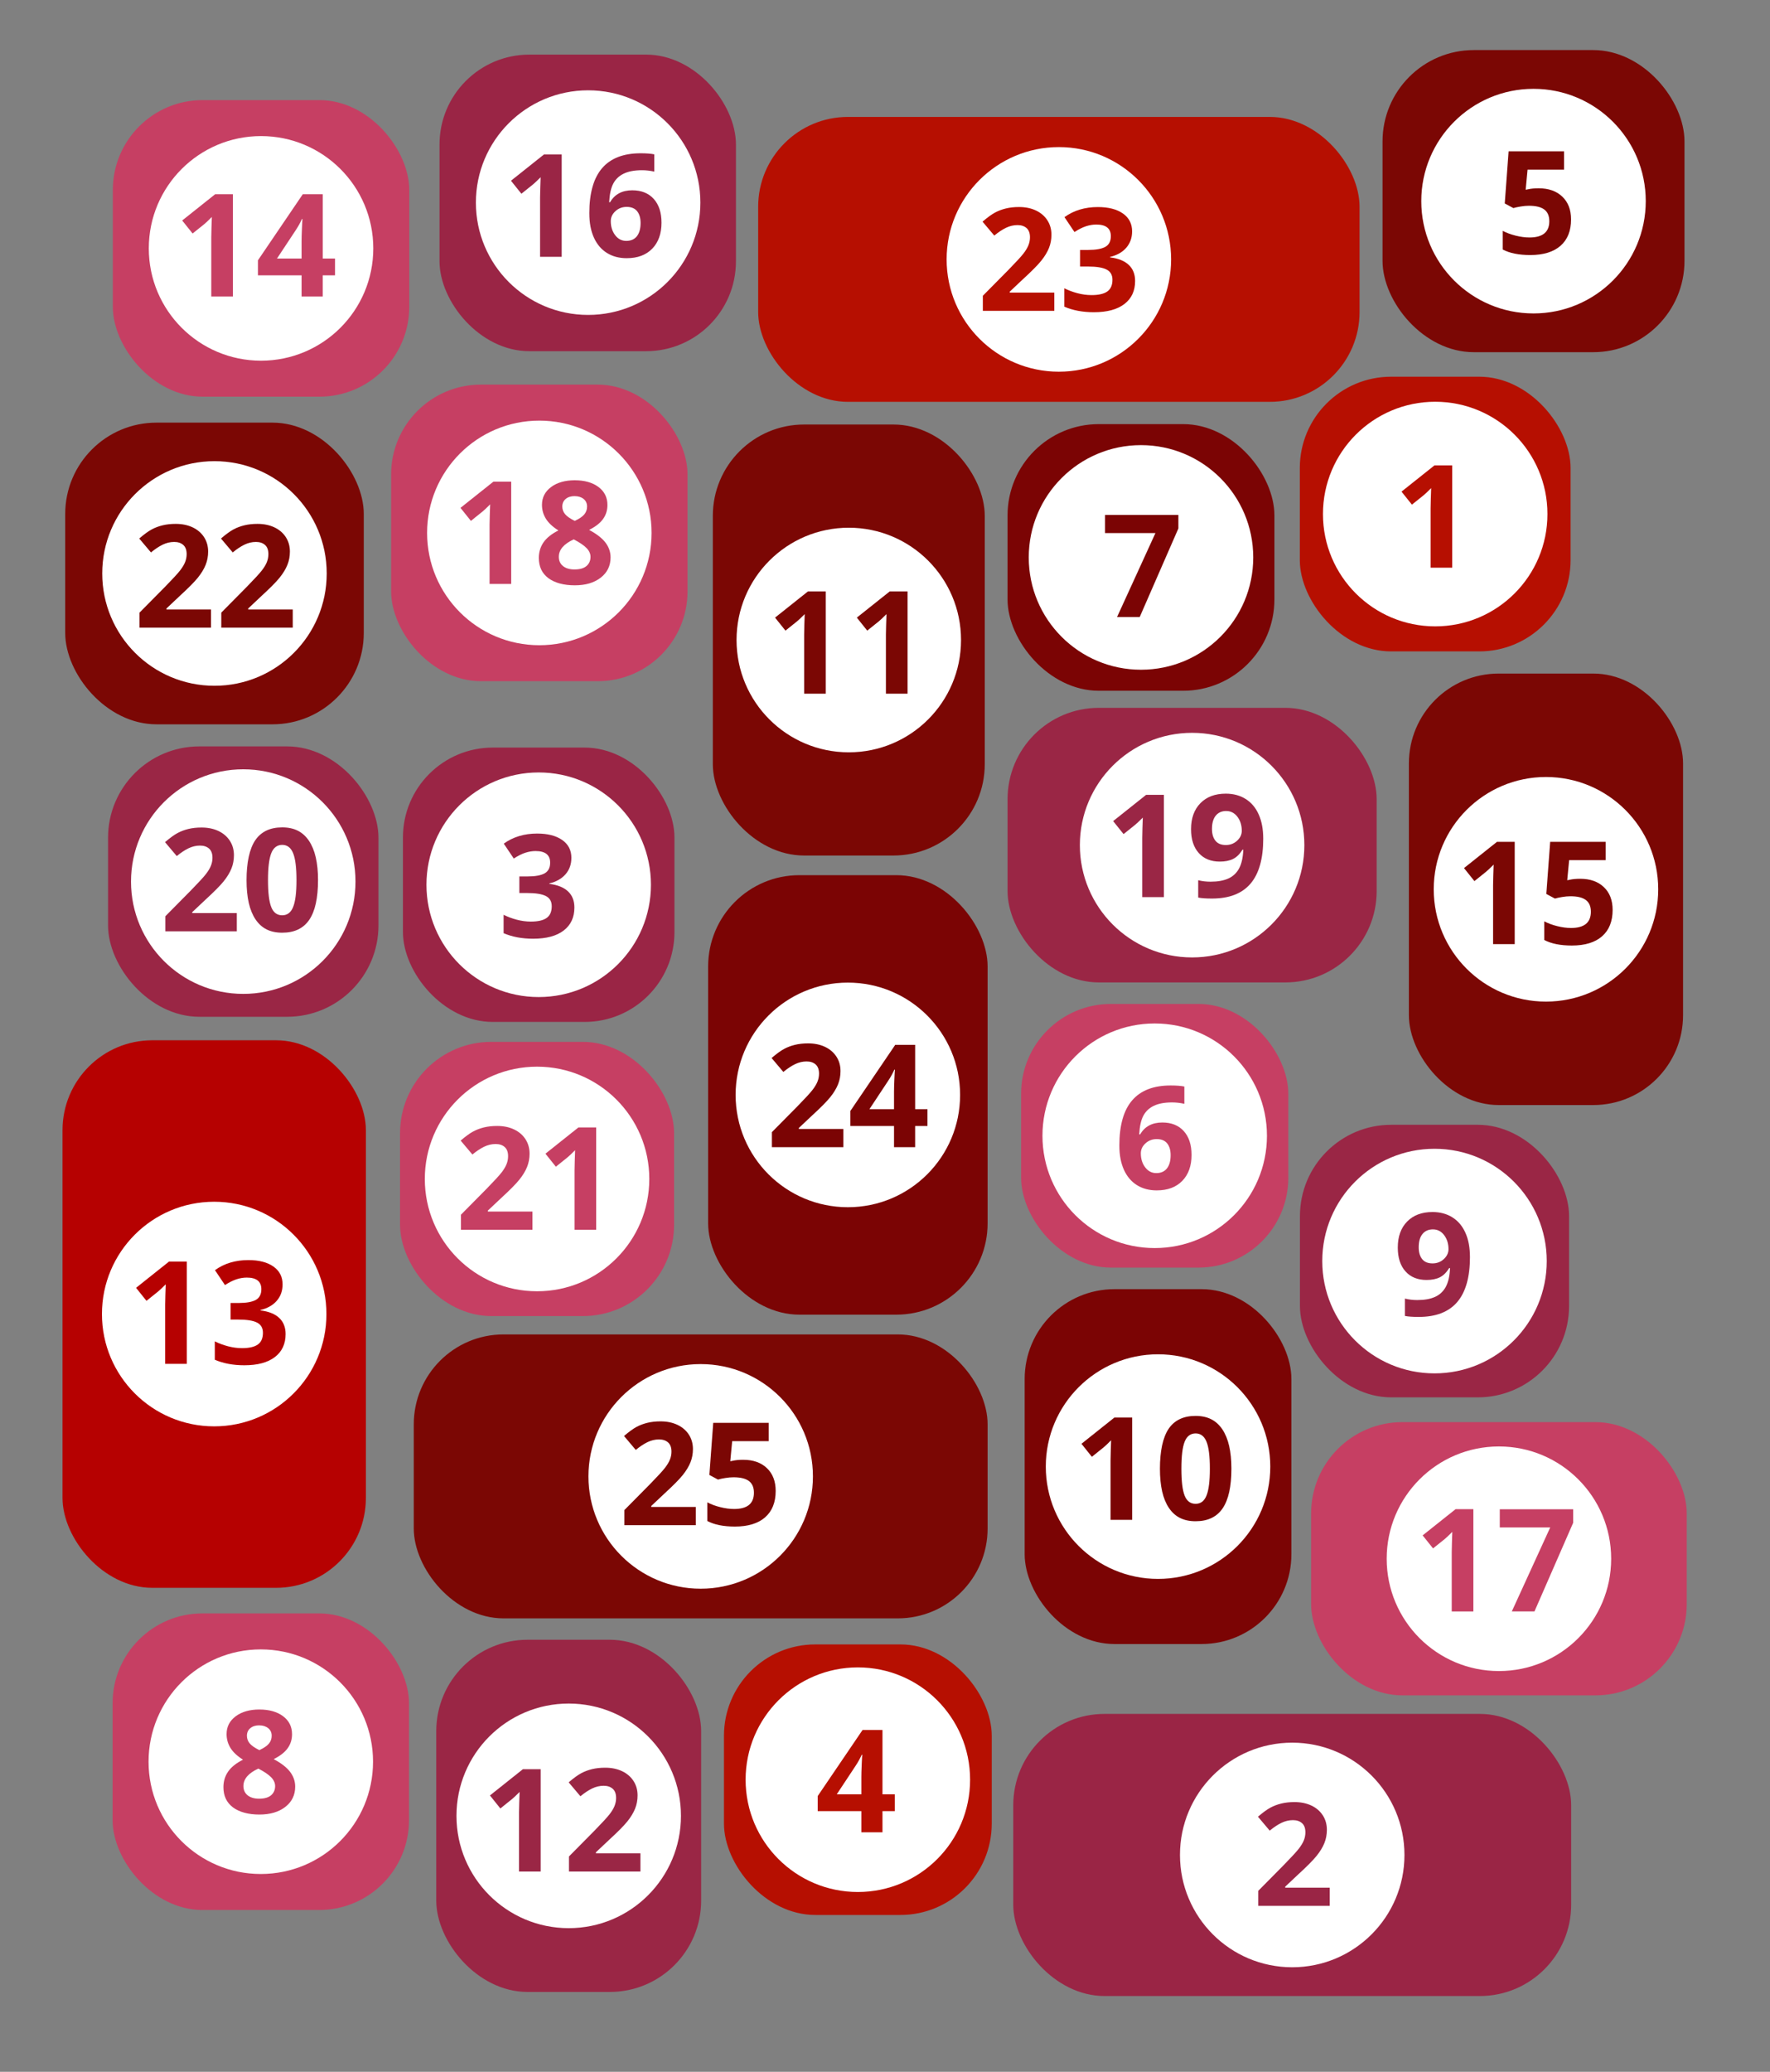 <?xml version="1.0" encoding="UTF-8"?>
<svg id="calendar-mobile" xmlns="http://www.w3.org/2000/svg" viewBox="0 0 1242 1453">
  <rect x="0" y="0" width="1242" height="1453" fill="#808080" stroke="none"/>
  <g id="day-14">
    <rect x="79.17" y="70.2" width="208" height="208" rx="63.03" ry="63.03" fill="#c63f63" stroke-width="0"/>
    <circle cx="183.17" cy="174.2" r="78.76" fill="#fff" stroke-width="0"/>
    <g>
      <path d="m163.42,207.97h-15.17v-41.52l.15-6.82.25-7.46c-2.52,2.52-4.27,4.17-5.25,4.96l-8.25,6.63-7.31-9.13,23.12-18.4h12.47v71.75Z" fill="#c63f63" stroke-width="0"/>
      <path d="m235.08,193.1h-8.64v14.87h-14.82v-14.87h-30.62v-10.55l31.46-46.33h13.99v45.1h8.64v11.78Zm-23.46-11.78v-12.17c0-2.03.08-4.97.25-8.83.16-3.86.29-6.1.39-6.72h-.39c-1.21,2.68-2.67,5.3-4.37,7.85l-13.15,19.88h17.28Z" fill="#c63f63" stroke-width="0"/>
    </g>
  </g>
  <g id="day-23">
    <rect x="532" y="82" width="422" height="199.83" rx="63.03" ry="63.03" transform="translate(1486 363.83) rotate(180)" fill="#b60f01" stroke-width="0"/>
    <circle cx="743" cy="181.92" r="78.76" fill="#fff" stroke-width="0"/>
    <g>
      <path d="m739.81,217.98h-50.16v-10.55l18.01-18.21c5.33-5.46,8.82-9.25,10.45-11.36,1.64-2.11,2.81-4.07,3.53-5.87.72-1.8,1.08-3.66,1.08-5.59,0-2.88-.79-5.02-2.38-6.43-1.59-1.41-3.71-2.11-6.36-2.11-2.78,0-5.48.64-8.1,1.91-2.62,1.28-5.35,3.09-8.2,5.45l-8.25-9.77c3.53-3.01,6.46-5.14,8.79-6.38,2.32-1.24,4.86-2.2,7.61-2.87,2.75-.67,5.82-1.01,9.23-1.01,4.48,0,8.44.82,11.88,2.45,3.44,1.64,6.1,3.93,8,6.87,1.9,2.94,2.85,6.31,2.85,10.11,0,3.31-.58,6.4-1.74,9.3-1.16,2.9-2.96,5.86-5.4,8.91s-6.73,7.38-12.88,13.01l-9.23,8.69v.69h31.26v12.76Z" fill="#b60f01" stroke-width="0"/>
      <path d="m794.39,162.28c0,4.48-1.36,8.29-4.07,11.44s-6.53,5.3-11.44,6.48v.29c5.79.72,10.18,2.48,13.15,5.28,2.98,2.8,4.47,6.57,4.47,11.31,0,6.9-2.5,12.28-7.51,16.12-5.01,3.85-12.16,5.77-21.45,5.77-7.79,0-14.69-1.29-20.71-3.88v-12.91c2.78,1.41,5.84,2.55,9.18,3.44s6.64,1.33,9.91,1.33c5.01,0,8.7-.85,11.09-2.55,2.39-1.7,3.58-4.43,3.58-8.2,0-3.37-1.37-5.76-4.12-7.17-2.75-1.41-7.13-2.11-13.15-2.11h-5.45v-11.63h5.55c5.56,0,9.63-.73,12.2-2.18,2.57-1.46,3.85-3.95,3.85-7.48,0-5.43-3.4-8.15-10.21-8.15-2.36,0-4.75.39-7.19,1.18-2.44.79-5.15,2.14-8.12,4.07l-7.02-10.45c6.54-4.71,14.35-7.07,23.41-7.07,7.43,0,13.29,1.51,17.6,4.52,4.3,3.01,6.45,7.2,6.45,12.56Z" fill="#b60f01" stroke-width="0"/>
    </g>
  </g>
  <g id="day-05">
    <rect x="970.12" y="35.12" width="211.88" height="211.88" rx="64.07" ry="64.07" fill="#7b0704" stroke-width="0"/>
    <circle cx="1076.06" cy="141.06" r="78.76" fill="#fff" stroke-width="0"/>
    <path d="m1079.68,132.05c6.94,0,12.46,1.95,16.56,5.84,4.11,3.89,6.16,9.23,6.16,16,0,8.02-2.47,14.18-7.41,18.5-4.94,4.32-12.01,6.48-21.2,6.48-7.98,0-14.43-1.29-19.34-3.88v-13.1c2.58,1.37,5.6,2.5,9.03,3.36,3.44.87,6.69,1.3,9.77,1.3,9.26,0,13.89-3.8,13.89-11.39s-4.79-10.85-14.38-10.85c-1.73,0-3.65.17-5.74.52s-3.8.71-5.1,1.1l-6.04-3.24,2.7-36.56h38.92v12.86h-25.62l-1.33,14.09,1.72-.34c2-.46,4.47-.69,7.41-.69Z" fill="#7b0704" stroke-width="0"/>
  </g>
  <g id="day-16">
    <rect x="308.41" y="38.3" width="208" height="208" rx="63.03" ry="63.03" fill="#9a2545" stroke-width="0"/>
    <circle cx="412.69" cy="142.1" r="78.76" fill="#fff" stroke-width="0"/>
    <g>
      <path d="m394.13,180.09h-15.17v-41.52l.15-6.82.25-7.46c-2.52,2.52-4.27,4.17-5.25,4.96l-8.25,6.63-7.31-9.13,23.12-18.4h12.47v71.75Z" fill="#9a2545" stroke-width="0"/>
      <path d="m413.52,149.61c0-14.2,3-24.77,9.01-31.71,6-6.94,14.99-10.4,26.97-10.4,4.09,0,7.3.25,9.62.74v12.12c-2.91-.65-5.79-.98-8.64-.98-5.2,0-9.45.79-12.74,2.36-3.29,1.57-5.75,3.89-7.39,6.97-1.64,3.08-2.6,7.44-2.9,13.1h.64c3.24-5.56,8.42-8.34,15.56-8.34,6.41,0,11.44,2.01,15.07,6.04,3.63,4.02,5.45,9.59,5.45,16.69,0,7.66-2.16,13.72-6.48,18.18s-10.31,6.7-17.96,6.7c-5.3,0-9.92-1.23-13.86-3.68-3.94-2.45-6.99-6.04-9.13-10.75-2.14-4.71-3.21-10.39-3.21-17.03Zm25.91,19.34c3.24,0,5.73-1.09,7.46-3.26,1.73-2.18,2.6-5.28,2.6-9.3,0-3.5-.81-6.26-2.43-8.27-1.62-2.01-4.07-3.02-7.34-3.02-3.08,0-5.7,1-7.88,2.99-2.18,2-3.26,4.32-3.26,6.97,0,3.89,1.02,7.18,3.07,9.87,2.04,2.68,4.64,4.02,7.78,4.02Z" fill="#9a2545" stroke-width="0"/>
    </g>
  </g>
  <g id="day-22">
    <rect x="45.75" y="296.4" width="209.5" height="211.58" rx="64.07" ry="64.07" transform="translate(301.01 804.38) rotate(-180)" fill="#7b0704" stroke-width="0"/>
    <circle cx="150.5" cy="402.19" r="78.76" fill="#fff" stroke-width="0"/>
    <g>
      <path d="m148.06,440.2h-50.16v-10.55l18.01-18.21c5.33-5.46,8.82-9.25,10.45-11.36,1.64-2.11,2.81-4.07,3.53-5.87.72-1.8,1.08-3.66,1.08-5.59,0-2.88-.79-5.02-2.38-6.43-1.59-1.41-3.71-2.11-6.36-2.11-2.78,0-5.48.64-8.1,1.91-2.62,1.28-5.35,3.09-8.2,5.45l-8.25-9.77c3.53-3.01,6.46-5.14,8.79-6.38,2.32-1.24,4.86-2.2,7.61-2.87,2.75-.67,5.82-1.01,9.23-1.01,4.48,0,8.44.82,11.88,2.45,3.44,1.64,6.1,3.93,8,6.87,1.9,2.94,2.85,6.31,2.85,10.11,0,3.31-.58,6.4-1.74,9.3-1.16,2.9-2.96,5.86-5.4,8.91s-6.73,7.38-12.88,13.01l-9.23,8.69v.69h31.26v12.76Z" fill="#7b0704" stroke-width="0"/>
      <path d="m205.43,440.2h-50.16v-10.55l18.01-18.21c5.33-5.46,8.82-9.25,10.45-11.36,1.64-2.11,2.81-4.07,3.53-5.87.72-1.8,1.08-3.66,1.08-5.59,0-2.88-.79-5.02-2.38-6.43-1.59-1.41-3.71-2.11-6.36-2.11-2.78,0-5.48.64-8.1,1.91-2.62,1.28-5.35,3.09-8.2,5.45l-8.25-9.77c3.53-3.01,6.46-5.14,8.79-6.38,2.32-1.24,4.86-2.2,7.61-2.87,2.75-.67,5.82-1.01,9.23-1.01,4.48,0,8.44.82,11.88,2.45,3.44,1.64,6.1,3.93,8,6.87,1.9,2.94,2.85,6.31,2.85,10.11,0,3.31-.58,6.4-1.74,9.3-1.16,2.9-2.96,5.86-5.4,8.91s-6.73,7.38-12.88,13.01l-9.23,8.69v.69h31.26v12.76Z" fill="#7b0704" stroke-width="0"/>
    </g>
  </g>
  <g id="day-18">
    <rect x="274.45" y="269.75" width="208" height="208" rx="63.03" ry="63.03" transform="translate(756.89 747.49) rotate(180)" fill="#c63f63" stroke-width="0"/>
    <circle cx="378.45" cy="373.75" r="78.76" fill="#fff" stroke-width="0"/>
    <g>
      <path d="m358.7,409.52h-15.17v-41.52l.15-6.82.25-7.46c-2.52,2.52-4.27,4.17-5.25,4.96l-8.25,6.63-7.31-9.13,23.12-18.4h12.47v71.75Z" fill="#c63f63" stroke-width="0"/>
      <path d="m403.31,336.83c6.87,0,12.41,1.56,16.61,4.69,4.2,3.12,6.31,7.34,6.31,12.64,0,3.67-1.01,6.93-3.04,9.79-2.03,2.86-5.3,5.42-9.82,7.68,5.37,2.88,9.22,5.88,11.56,9.01,2.34,3.12,3.51,6.55,3.51,10.28,0,5.89-2.31,10.63-6.92,14.21s-10.68,5.37-18.21,5.37-14.02-1.67-18.5-5.01c-4.48-3.34-6.72-8.07-6.72-14.18,0-4.09,1.09-7.72,3.26-10.9,2.18-3.17,5.67-5.97,10.48-8.39-4.09-2.58-7.04-5.35-8.83-8.29-1.8-2.94-2.7-6.17-2.7-9.67,0-5.14,2.13-9.29,6.38-12.47,4.25-3.17,9.8-4.76,16.64-4.76Zm-11.19,53.6c0,2.81.98,5.01,2.95,6.58,1.96,1.57,4.65,2.36,8.05,2.36,3.76,0,6.58-.81,8.44-2.43s2.8-3.75,2.8-6.4c0-2.19-.92-4.25-2.77-6.16-1.85-1.91-4.85-3.95-9.01-6.11-6.97,3.21-10.45,7.26-10.45,12.17Zm11.09-42.5c-2.58,0-4.67.66-6.26,1.99-1.59,1.33-2.38,3.1-2.38,5.33,0,1.96.63,3.72,1.89,5.28,1.26,1.55,3.54,3.15,6.85,4.79,3.21-1.5,5.45-3.04,6.72-4.61,1.28-1.57,1.91-3.39,1.91-5.45,0-2.26-.82-4.04-2.45-5.35-1.64-1.31-3.73-1.96-6.28-1.96Z" fill="#c63f63" stroke-width="0"/>
    </g>
  </g>
  <g id="day-11">
    <rect x="500.18" y="297.72" width="190.82" height="302.28" rx="64.07" ry="64.07" transform="translate(1191.18 897.72) rotate(-180)" fill="#7b0704" stroke-width="0"/>
    <circle cx="595.59" cy="448.86" r="78.76" fill="#fff" stroke-width="0"/>
    <g>
      <path d="m579.43,486.49h-15.17v-41.52l.15-6.82.25-7.46c-2.52,2.52-4.27,4.17-5.25,4.96l-8.25,6.63-7.31-9.13,23.12-18.4h12.47v71.75Z" fill="#7b0704" stroke-width="0"/>
      <path d="m636.81,486.49h-15.17v-41.52l.15-6.82.25-7.46c-2.52,2.52-4.27,4.17-5.25,4.96l-8.25,6.63-7.31-9.13,23.12-18.4h12.47v71.75Z" fill="#7b0704" stroke-width="0"/>
    </g>
  </g>
  <g id="day-07">
    <rect x="706.99" y="297.44" width="187.26" height="187.01" rx="64.07" ry="64.07" fill="#7b0404" stroke-width="0"/>
    <circle cx="800.63" cy="390.94" r="78.76" fill="#fff" stroke-width="0"/>
    <path d="m783.82,432.76l26.94-58.9h-35.39v-12.76h51.49v9.52l-27.14,62.13h-15.9Z" fill="#7b0404" stroke-width="0"/>
  </g>
  <g id="day-01">
    <rect x="912.07" y="264.2" width="190" height="192.64" rx="64.07" ry="64.07" fill="#b60f01" stroke-width="0"/>
    <circle cx="1007.07" cy="360.52" r="78.76" fill="#fff" stroke-width="0"/>
    <path d="m1019.01,398.13h-15.17v-41.52l.15-6.82.25-7.46c-2.52,2.52-4.27,4.17-5.25,4.96l-8.25,6.63-7.31-9.13,23.12-18.4h12.47v71.75Z" fill="#b60f01" stroke-width="0"/>
  </g>
  <g id="day-20">
    <rect x="75.82" y="523.47" width="189.75" height="189.62" rx="64.07" ry="64.07" fill="#9a2645" stroke-width="0"/>
    <circle cx="170.69" cy="618.28" r="78.76" fill="#fff" stroke-width="0"/>
    <g>
      <path d="m166.17,653.15h-50.16v-10.55l18.01-18.21c5.33-5.46,8.82-9.25,10.45-11.36,1.64-2.11,2.81-4.07,3.53-5.87.72-1.8,1.08-3.66,1.08-5.59,0-2.88-.79-5.02-2.38-6.43-1.59-1.41-3.71-2.11-6.36-2.11-2.78,0-5.48.64-8.1,1.91-2.62,1.28-5.35,3.09-8.2,5.45l-8.25-9.77c3.53-3.01,6.46-5.14,8.79-6.38,2.32-1.24,4.86-2.2,7.61-2.87,2.75-.67,5.82-1.01,9.23-1.01,4.48,0,8.44.82,11.88,2.45,3.44,1.64,6.1,3.93,8,6.87,1.9,2.94,2.85,6.31,2.85,10.11,0,3.31-.58,6.4-1.74,9.3-1.16,2.9-2.96,5.86-5.4,8.91s-6.73,7.38-12.88,13.01l-9.23,8.69v.69h31.26v12.76Z" fill="#9a2645" stroke-width="0"/>
      <path d="m223.15,617.27c0,12.53-2.05,21.81-6.16,27.83-4.11,6.02-10.43,9.03-18.97,9.03s-14.52-3.11-18.72-9.33c-4.2-6.22-6.31-15.39-6.31-27.53s2.04-22,6.14-28c4.09-6,10.39-9.01,18.9-9.01s14.54,3.14,18.77,9.42c4.24,6.28,6.36,15.48,6.36,27.58Zm-35.09,0c0,8.8.76,15.11,2.28,18.92,1.52,3.81,4.08,5.72,7.68,5.72s6.09-1.93,7.66-5.79c1.57-3.86,2.36-10.14,2.36-18.85s-.79-15.12-2.38-18.97c-1.59-3.84-4.13-5.77-7.63-5.77s-6.12,1.92-7.66,5.77c-1.54,3.85-2.31,10.17-2.31,18.97Z" fill="#9a2645" stroke-width="0"/>
    </g>
  </g>
  <g id="day-03">
    <rect x="282.74" y="524.3" width="190.52" height="192.4" rx="63.03" ry="63.03" fill="#9a2545" stroke-width="0"/>
    <circle cx="378" cy="620.5" r="78.76" fill="#fff" stroke-width="0"/>
    <path d="m400.94,601.66c0,4.48-1.36,8.29-4.07,11.44-2.72,3.14-6.53,5.3-11.44,6.48v.29c5.79.72,10.17,2.48,13.15,5.28,2.98,2.8,4.47,6.57,4.47,11.31,0,6.9-2.5,12.28-7.51,16.12-5.01,3.85-12.16,5.77-21.45,5.77-7.79,0-14.69-1.29-20.71-3.88v-12.91c2.78,1.41,5.84,2.55,9.18,3.44,3.34.88,6.64,1.33,9.92,1.33,5.01,0,8.7-.85,11.09-2.55,2.39-1.7,3.58-4.43,3.58-8.2,0-3.37-1.37-5.76-4.12-7.17-2.75-1.41-7.13-2.11-13.15-2.11h-5.45v-11.63h5.55c5.56,0,9.63-.73,12.2-2.18,2.57-1.46,3.85-3.95,3.85-7.48,0-5.43-3.4-8.15-10.21-8.15-2.36,0-4.75.39-7.19,1.18-2.44.79-5.15,2.14-8.12,4.07l-7.02-10.45c6.54-4.71,14.35-7.07,23.41-7.07,7.43,0,13.29,1.51,17.6,4.52,4.3,3.01,6.45,7.2,6.45,12.56Z" fill="#9a2545" stroke-width="0"/>
  </g>
  <g id="day-19">
    <rect x="707" y="496.42" width="259" height="192.58" rx="64.07" ry="64.07" fill="#9a2645" stroke-width="0"/>
    <circle cx="836.5" cy="592.71" r="78.76" fill="#fff" stroke-width="0"/>
    <g>
      <path d="m816.67,629.19h-15.17v-41.52l.15-6.82.25-7.46c-2.52,2.52-4.27,4.17-5.25,4.96l-8.25,6.63-7.31-9.13,23.12-18.4h12.47v71.75Z" fill="#9a2645" stroke-width="0"/>
      <path d="m886.41,588.07c0,14.14-2.98,24.69-8.93,31.66-5.96,6.97-14.97,10.45-27.04,10.45-4.25,0-7.48-.23-9.67-.69v-12.17c2.75.69,5.63,1.03,8.64,1.03,5.07,0,9.24-.74,12.52-2.23,3.27-1.49,5.77-3.83,7.51-7.02,1.73-3.19,2.73-7.58,2.99-13.18h-.59c-1.9,3.08-4.09,5.24-6.58,6.48s-5.59,1.86-9.33,1.86c-6.25,0-11.17-2-14.77-6.01-3.6-4.01-5.4-9.58-5.4-16.71,0-7.69,2.18-13.77,6.55-18.23,4.37-4.47,10.31-6.7,17.84-6.7,5.3,0,9.94,1.24,13.91,3.73,3.98,2.49,7.03,6.09,9.15,10.82,2.13,4.73,3.19,10.36,3.19,16.91Zm-25.96-19.29c-3.14,0-5.6,1.08-7.36,3.24s-2.65,5.27-2.65,9.33c0,3.47.8,6.22,2.41,8.25,1.6,2.03,4.04,3.04,7.31,3.04,3.08,0,5.71-1.01,7.9-3.02,2.19-2.01,3.29-4.33,3.29-6.94,0-3.89-1.02-7.18-3.07-9.87-2.04-2.68-4.66-4.02-7.83-4.02Z" fill="#9a2645" stroke-width="0"/>
    </g>
  </g>
  <g id="day-15">
    <rect x="988.61" y="472.38" width="192.39" height="302.62" rx="63.03" ry="63.03" transform="translate(2169.61 1247.38) rotate(180)" fill="#7b0704" stroke-width="0"/>
    <circle cx="1084.8" cy="623.69" r="78.76" fill="#fff" stroke-width="0"/>
    <g>
      <path d="m1062.86,662.15h-15.17v-41.52l.15-6.82.25-7.46c-2.52,2.52-4.27,4.17-5.25,4.96l-8.25,6.63-7.31-9.13,23.12-18.4h12.47v71.75Z" fill="#7b0704" stroke-width="0"/>
      <path d="m1108.85,616.31c6.94,0,12.46,1.95,16.56,5.84,4.11,3.89,6.16,9.23,6.16,16,0,8.02-2.47,14.18-7.41,18.5-4.94,4.32-12.01,6.48-21.2,6.48-7.98,0-14.43-1.29-19.34-3.88v-13.1c2.58,1.38,5.59,2.5,9.03,3.36,3.44.87,6.69,1.3,9.77,1.3,9.26,0,13.89-3.8,13.89-11.39s-4.79-10.85-14.38-10.85c-1.74,0-3.65.17-5.74.52s-3.79.71-5.1,1.1l-6.04-3.24,2.7-36.56h38.92v12.86h-25.62l-1.33,14.09,1.72-.34c2-.46,4.47-.69,7.41-.69Z" fill="#7b0704" stroke-width="0"/>
    </g>
  </g>
  <g id="day-13">
    <rect x="43.86" y="729.57" width="212.87" height="384" rx="63.03" ry="63.03" transform="translate(300.6 1843.14) rotate(180)" fill="#b60101" stroke-width="0"/>
    <circle cx="150.3" cy="921.57" r="78.76" fill="#fff" stroke-width="0"/>
    <g>
      <path d="m131.05,956.52h-15.17v-41.52l.15-6.82.25-7.46c-2.52,2.52-4.27,4.17-5.25,4.96l-8.25,6.63-7.31-9.13,23.12-18.41h12.47v71.75Z" fill="#b60101" stroke-width="0"/>
      <path d="m198.29,900.81c0,4.48-1.36,8.29-4.07,11.44-2.72,3.14-6.53,5.3-11.44,6.48v.29c5.79.72,10.17,2.48,13.15,5.28,2.98,2.8,4.47,6.57,4.47,11.31,0,6.9-2.5,12.28-7.51,16.12-5.01,3.84-12.16,5.77-21.45,5.77-7.79,0-14.69-1.29-20.71-3.88v-12.91c2.78,1.41,5.84,2.55,9.18,3.44,3.34.88,6.64,1.33,9.92,1.33,5.01,0,8.7-.85,11.09-2.55,2.39-1.7,3.58-4.43,3.58-8.2,0-3.37-1.38-5.76-4.12-7.17-2.75-1.41-7.13-2.11-13.15-2.11h-5.45v-11.63h5.55c5.56,0,9.63-.73,12.2-2.18s3.85-3.95,3.85-7.49c0-5.43-3.4-8.15-10.21-8.15-2.36,0-4.75.39-7.19,1.18s-5.15,2.14-8.12,4.07l-7.02-10.46c6.54-4.71,14.35-7.07,23.41-7.07,7.43,0,13.29,1.5,17.59,4.52,4.3,3.01,6.45,7.2,6.45,12.56Z" fill="#b60101" stroke-width="0"/>
    </g>
  </g>
  <g id="day-21">
    <rect x="280.7" y="730.68" width="192.3" height="192.32" rx="64.07" ry="64.07" fill="#c63f63" stroke-width="0"/>
    <circle cx="376.85" cy="826.84" r="78.76" fill="#fff" stroke-width="0"/>
    <g>
      <path d="m373.61,862.45h-50.16v-10.55l18.01-18.21c5.33-5.46,8.82-9.25,10.45-11.36,1.64-2.11,2.81-4.07,3.53-5.87.72-1.8,1.08-3.66,1.08-5.59,0-2.88-.79-5.02-2.38-6.43-1.59-1.41-3.71-2.11-6.36-2.11-2.78,0-5.48.64-8.1,1.91-2.62,1.28-5.35,3.09-8.2,5.45l-8.25-9.77c3.53-3.01,6.46-5.14,8.79-6.38,2.32-1.24,4.86-2.2,7.61-2.87,2.75-.67,5.82-1.01,9.23-1.01,4.48,0,8.44.82,11.88,2.45,3.44,1.64,6.1,3.93,8,6.87s2.85,6.31,2.85,10.11c0,3.31-.58,6.4-1.74,9.3-1.16,2.9-2.96,5.86-5.4,8.91-2.44,3.04-6.73,7.38-12.88,13.01l-9.23,8.69v.69h31.26v12.76Z" fill="#c63f63" stroke-width="0"/>
      <path d="m418.32,862.45h-15.17v-41.52l.15-6.82.25-7.46c-2.52,2.52-4.27,4.17-5.25,4.96l-8.25,6.63-7.31-9.13,23.12-18.4h12.47v71.75Z" fill="#c63f63" stroke-width="0"/>
    </g>
  </g>
  <g id="day-24">
    <rect x="496.89" y="613.77" width="196.11" height="308.23" rx="64.07" ry="64.07" transform="translate(1189.89 1535.77) rotate(180)" fill="#7b0404" stroke-width="0"/>
    <circle cx="594.94" cy="767.89" r="78.76" fill="#fff" stroke-width="0"/>
    <g>
      <path d="m591.8,804.54h-50.16v-10.55l18.01-18.21c5.33-5.46,8.82-9.25,10.45-11.36,1.64-2.11,2.81-4.07,3.53-5.87.72-1.8,1.08-3.66,1.08-5.59,0-2.88-.79-5.02-2.38-6.43-1.59-1.41-3.71-2.11-6.36-2.11-2.78,0-5.48.64-8.1,1.91-2.62,1.28-5.35,3.09-8.2,5.45l-8.25-9.77c3.53-3.01,6.46-5.14,8.79-6.38,2.32-1.24,4.86-2.2,7.61-2.87,2.75-.67,5.82-1.01,9.23-1.01,4.48,0,8.44.82,11.88,2.45,3.44,1.64,6.1,3.93,8,6.87,1.9,2.94,2.85,6.31,2.85,10.11,0,3.31-.58,6.4-1.74,9.3-1.16,2.9-2.96,5.86-5.4,8.91s-6.73,7.38-12.88,13.01l-9.23,8.69v.69h31.26v12.76Z" fill="#7b0404" stroke-width="0"/>
      <path d="m650.79,789.67h-8.64v14.87h-14.82v-14.87h-30.62v-10.55l31.46-46.33h13.99v45.1h8.64v11.78Zm-23.46-11.78v-12.17c0-2.03.08-4.97.25-8.83.16-3.86.29-6.1.39-6.72h-.39c-1.21,2.68-2.67,5.3-4.37,7.85l-13.15,19.88h17.28Z" fill="#7b0404" stroke-width="0"/>
    </g>
  </g>
  <g id="day-06">
    <rect x="716.5" y="704.09" width="187.5" height="184.91" rx="63.03" ry="63.03" transform="translate(1620.5 1593.09) rotate(-180)" fill="#c63f63" stroke-width="0"/>
    <circle cx="810.25" cy="796.54" r="78.76" fill="#fff" stroke-width="0"/>
    <path d="m785.45,803.38c0-14.2,3-24.77,9.01-31.71,6-6.94,14.99-10.4,26.97-10.4,4.09,0,7.3.25,9.62.74v12.12c-2.91-.65-5.79-.98-8.64-.98-5.2,0-9.45.79-12.74,2.36-3.29,1.57-5.75,3.89-7.39,6.97-1.64,3.08-2.6,7.44-2.9,13.1h.64c3.24-5.56,8.42-8.34,15.56-8.34,6.41,0,11.44,2.01,15.07,6.04,3.63,4.02,5.45,9.59,5.45,16.69,0,7.66-2.16,13.72-6.48,18.18s-10.31,6.7-17.96,6.7c-5.3,0-9.92-1.23-13.87-3.68-3.94-2.45-6.99-6.04-9.13-10.75-2.14-4.71-3.21-10.39-3.21-17.03Zm25.91,19.34c3.24,0,5.73-1.09,7.46-3.26,1.73-2.18,2.6-5.28,2.6-9.3,0-3.5-.81-6.26-2.43-8.27-1.62-2.01-4.07-3.02-7.34-3.02-3.08,0-5.7,1-7.88,2.99-2.18,2-3.26,4.32-3.26,6.97,0,3.89,1.02,7.18,3.07,9.87,2.04,2.68,4.64,4.02,7.78,4.02Z" fill="#c63f63" stroke-width="0"/>
  </g>
  <g id="day-09">
    <rect x="912.16" y="788.83" width="188.84" height="191.17" rx="64.07" ry="64.07" transform="translate(2013.16 1768.83) rotate(-180)" fill="#9a2645" stroke-width="0"/>
    <circle cx="1006.58" cy="884.42" r="78.76" fill="#fff" stroke-width="0"/>
    <path d="m1031.47,881.48c0,14.14-2.98,24.69-8.93,31.66-5.96,6.97-14.97,10.45-27.04,10.45-4.25,0-7.48-.23-9.67-.69v-12.17c2.75.69,5.63,1.03,8.64,1.03,5.07,0,9.24-.74,12.52-2.23,3.27-1.49,5.77-3.83,7.51-7.02,1.73-3.19,2.73-7.58,2.99-13.18h-.59c-1.9,3.08-4.09,5.24-6.58,6.48-2.49,1.24-5.6,1.86-9.33,1.86-6.25,0-11.17-2-14.77-6.01-3.6-4.01-5.4-9.58-5.4-16.71,0-7.69,2.18-13.77,6.55-18.23,4.37-4.47,10.31-6.7,17.84-6.7,5.3,0,9.94,1.24,13.91,3.73,3.98,2.49,7.03,6.09,9.15,10.82,2.13,4.73,3.19,10.36,3.19,16.91Zm-25.96-19.29c-3.14,0-5.6,1.08-7.36,3.24-1.77,2.16-2.65,5.27-2.65,9.33,0,3.47.8,6.22,2.4,8.25,1.6,2.03,4.04,3.04,7.31,3.04,3.08,0,5.71-1.01,7.9-3.02,2.19-2.01,3.29-4.33,3.29-6.95,0-3.89-1.02-7.18-3.07-9.87-2.04-2.68-4.65-4.02-7.83-4.02Z" fill="#9a2645" stroke-width="0"/>
  </g>
  <g id="day-25">
    <rect x="290.34" y="935.86" width="402.66" height="199.14" rx="63.03" ry="63.03" fill="#7b0704" stroke-width="0"/>
    <circle cx="491.67" cy="1035.43" r="78.76" fill="#fff" stroke-width="0"/>
    <g>
      <path d="m488.25,1069.63h-50.16v-10.55l18.01-18.21c5.33-5.46,8.82-9.25,10.45-11.36,1.64-2.11,2.81-4.07,3.53-5.87.72-1.8,1.08-3.66,1.08-5.59,0-2.88-.79-5.02-2.38-6.43-1.59-1.41-3.71-2.11-6.36-2.11-2.78,0-5.48.64-8.1,1.91-2.62,1.28-5.35,3.09-8.2,5.45l-8.25-9.77c3.53-3.01,6.46-5.14,8.79-6.38,2.32-1.24,4.86-2.2,7.61-2.87,2.75-.67,5.82-1.01,9.23-1.01,4.48,0,8.44.82,11.88,2.45s6.1,3.93,8,6.87c1.9,2.94,2.85,6.31,2.85,10.11,0,3.3-.58,6.4-1.74,9.3-1.16,2.9-2.96,5.86-5.4,8.91-2.44,3.04-6.73,7.38-12.88,13.01l-9.23,8.69v.69h31.26v12.76Z" fill="#7b0704" stroke-width="0"/>
      <path d="m521.57,1023.79c6.94,0,12.46,1.95,16.56,5.84s6.16,9.23,6.16,16c0,8.02-2.47,14.18-7.41,18.5-4.94,4.32-12.01,6.48-21.2,6.48-7.98,0-14.43-1.29-19.34-3.88v-13.1c2.58,1.37,5.59,2.5,9.03,3.36,3.44.87,6.69,1.3,9.77,1.3,9.26,0,13.89-3.79,13.89-11.39s-4.79-10.85-14.38-10.85c-1.73,0-3.65.17-5.74.51-2.09.34-3.8.71-5.1,1.1l-6.04-3.24,2.7-36.56h38.92v12.86h-25.62l-1.33,14.09,1.72-.34c2-.46,4.47-.69,7.41-.69Z" fill="#7b0704" stroke-width="0"/>
    </g>
  </g>
  <g id="day-10">
    <rect x="719" y="904.12" width="187.17" height="248.88" rx="63.03" ry="63.03" fill="#7b0404" stroke-width="0"/>
    <circle cx="812.59" cy="1028.56" r="78.76" fill="#fff" stroke-width="0"/>
    <g>
      <path d="m794.43,1065.9h-15.17v-41.52l.15-6.82.25-7.46c-2.52,2.52-4.27,4.17-5.25,4.96l-8.25,6.63-7.31-9.13,23.12-18.41h12.47v71.75Z" fill="#7b0404" stroke-width="0"/>
      <path d="m864.07,1030.02c0,12.53-2.05,21.81-6.16,27.83-4.11,6.02-10.43,9.03-18.97,9.03s-14.52-3.11-18.72-9.33c-4.21-6.22-6.31-15.39-6.31-27.53s2.04-22,6.13-28c4.09-6,10.39-9.01,18.9-9.01s14.54,3.14,18.77,9.42c4.24,6.28,6.36,15.48,6.36,27.58Zm-35.09,0c0,8.8.76,15.11,2.28,18.92s4.08,5.72,7.68,5.72,6.09-1.93,7.66-5.79c1.57-3.86,2.36-10.14,2.36-18.85s-.79-15.12-2.38-18.97-4.13-5.77-7.63-5.77-6.12,1.92-7.66,5.77c-1.54,3.84-2.31,10.17-2.31,18.97Z" fill="#7b0404" stroke-width="0"/>
    </g>
  </g>
  <g id="day-17">
    <rect x="920" y="997.37" width="263.58" height="191.63" rx="64.07" ry="64.07" fill="#c63f63" stroke-width="0"/>
    <circle cx="1051.79" cy="1093.19" r="78.76" fill="#fff" stroke-width="0"/>
    <g>
      <path d="m1033.84,1130.14h-15.17v-41.52l.15-6.82.25-7.46c-2.52,2.52-4.27,4.17-5.25,4.96l-8.25,6.63-7.31-9.13,23.12-18.4h12.47v71.75Z" fill="#c63f63" stroke-width="0"/>
      <path d="m1060.83,1130.14l26.95-58.9h-35.39v-12.76h51.48v9.52l-27.14,62.13h-15.9Z" fill="#c63f63" stroke-width="0"/>
    </g>
  </g>
  <g id="day-08">
    <rect x="79" y="1131.52" width="208" height="208" rx="63.03" ry="63.03" fill="#c63f63" stroke-width="0"/>
    <circle cx="183" cy="1235.52" r="78.76" fill="#fff" stroke-width="0"/>
    <path d="m182,1198.92c6.87,0,12.41,1.56,16.61,4.69,4.2,3.12,6.31,7.34,6.31,12.64,0,3.67-1.01,6.93-3.04,9.79-2.03,2.86-5.3,5.42-9.82,7.68,5.37,2.88,9.22,5.88,11.56,9.01,2.34,3.12,3.51,6.55,3.51,10.28,0,5.89-2.31,10.63-6.92,14.21s-10.68,5.37-18.21,5.37-14.02-1.67-18.5-5.01c-4.48-3.34-6.72-8.07-6.72-14.18,0-4.09,1.09-7.72,3.26-10.9,2.18-3.17,5.67-5.97,10.48-8.39-4.09-2.58-7.04-5.35-8.83-8.29-1.8-2.94-2.7-6.17-2.7-9.67,0-5.14,2.13-9.29,6.38-12.47,4.25-3.17,9.8-4.76,16.64-4.76Zm-11.19,53.6c0,2.81.98,5.01,2.95,6.58s4.65,2.36,8.05,2.36c3.76,0,6.58-.81,8.44-2.43,1.87-1.62,2.8-3.75,2.8-6.41,0-2.19-.92-4.25-2.77-6.16-1.85-1.91-4.85-3.95-9.01-6.11-6.97,3.21-10.45,7.26-10.45,12.17Zm11.09-42.5c-2.59,0-4.67.66-6.26,1.99-1.59,1.33-2.38,3.1-2.38,5.33,0,1.96.63,3.72,1.89,5.28s3.54,3.15,6.85,4.79c3.21-1.5,5.45-3.04,6.72-4.61,1.28-1.57,1.91-3.39,1.91-5.45,0-2.26-.82-4.04-2.45-5.35-1.64-1.31-3.73-1.96-6.28-1.96Z" fill="#c63f63" stroke-width="0"/>
  </g>
  <g id="day-12">
    <rect x="306.12" y="1150" width="185.88" height="247" rx="64.07" ry="64.07" transform="translate(798.12 2547) rotate(180)" fill="#9a2645" stroke-width="0"/>
    <circle cx="399.06" cy="1273.5" r="78.76" fill="#fff" stroke-width="0"/>
    <g>
      <path d="m379.37,1312.53h-15.17v-41.52l.15-6.82.25-7.46c-2.52,2.52-4.27,4.17-5.25,4.96l-8.25,6.63-7.31-9.13,23.12-18.41h12.47v71.75Z" fill="#9a2645" stroke-width="0"/>
      <path d="m449.4,1312.53h-50.16v-10.55l18.01-18.21c5.33-5.46,8.82-9.25,10.45-11.36,1.64-2.11,2.81-4.07,3.53-5.87s1.08-3.66,1.08-5.6c0-2.88-.79-5.02-2.38-6.43-1.59-1.41-3.71-2.11-6.36-2.11-2.78,0-5.48.64-8.1,1.91-2.62,1.28-5.35,3.09-8.2,5.45l-8.25-9.77c3.53-3.01,6.46-5.14,8.79-6.38,2.32-1.24,4.86-2.2,7.61-2.87,2.75-.67,5.82-1.01,9.23-1.01,4.48,0,8.44.82,11.88,2.45,3.44,1.64,6.1,3.93,8,6.87s2.85,6.31,2.85,10.11c0,3.31-.58,6.41-1.74,9.3-1.16,2.9-2.96,5.86-5.4,8.91-2.44,3.04-6.73,7.38-12.88,13.01l-9.23,8.69v.69h31.26v12.76Z" fill="#9a2645" stroke-width="0"/>
    </g>
  </g>
  <g id="day-04">
    <rect x="508" y="1153.27" width="187.9" height="189.73" rx="64.07" ry="64.07" transform="translate(1203.9 2496.27) rotate(-180)" fill="#b60f01" stroke-width="0"/>
    <circle cx="601.95" cy="1248.14" r="78.76" fill="#fff" stroke-width="0"/>
    <path d="m627.87,1270.17h-8.64v14.87h-14.82v-14.87h-30.63v-10.55l31.46-46.33h13.99v45.1h8.64v11.78Zm-23.46-11.78v-12.17c0-2.03.08-4.97.25-8.83.16-3.86.29-6.1.39-6.72h-.39c-1.21,2.68-2.67,5.3-4.37,7.85l-13.15,19.88h17.28Z" fill="#b60f01" stroke-width="0"/>
  </g>
  <g id="day-02">
    <rect x="711" y="1202" width="391.48" height="197.86" rx="64.07" ry="64.07" fill="#9a2545" stroke-width="0"/>
    <circle cx="906.74" cy="1300.93" r="78.76" fill="#fff" stroke-width="0"/>
    <path d="m933.08,1336.63h-50.16v-10.55l18.01-18.21c5.33-5.46,8.82-9.25,10.45-11.36s2.81-4.07,3.53-5.87c.72-1.8,1.08-3.66,1.08-5.59,0-2.88-.79-5.02-2.38-6.43-1.59-1.41-3.71-2.11-6.36-2.11-2.78,0-5.48.64-8.1,1.91-2.62,1.28-5.35,3.09-8.2,5.45l-8.25-9.77c3.53-3.01,6.46-5.14,8.79-6.38,2.32-1.24,4.86-2.2,7.61-2.87,2.75-.67,5.82-1.01,9.23-1.01,4.48,0,8.44.82,11.88,2.45s6.1,3.93,8,6.87c1.9,2.94,2.85,6.31,2.85,10.11,0,3.3-.58,6.4-1.74,9.3-1.16,2.9-2.96,5.86-5.4,8.91-2.44,3.04-6.73,7.38-12.88,13.01l-9.23,8.69v.69h31.26v12.76Z" fill="#9a2545" stroke-width="0"/>
  </g>
</svg>